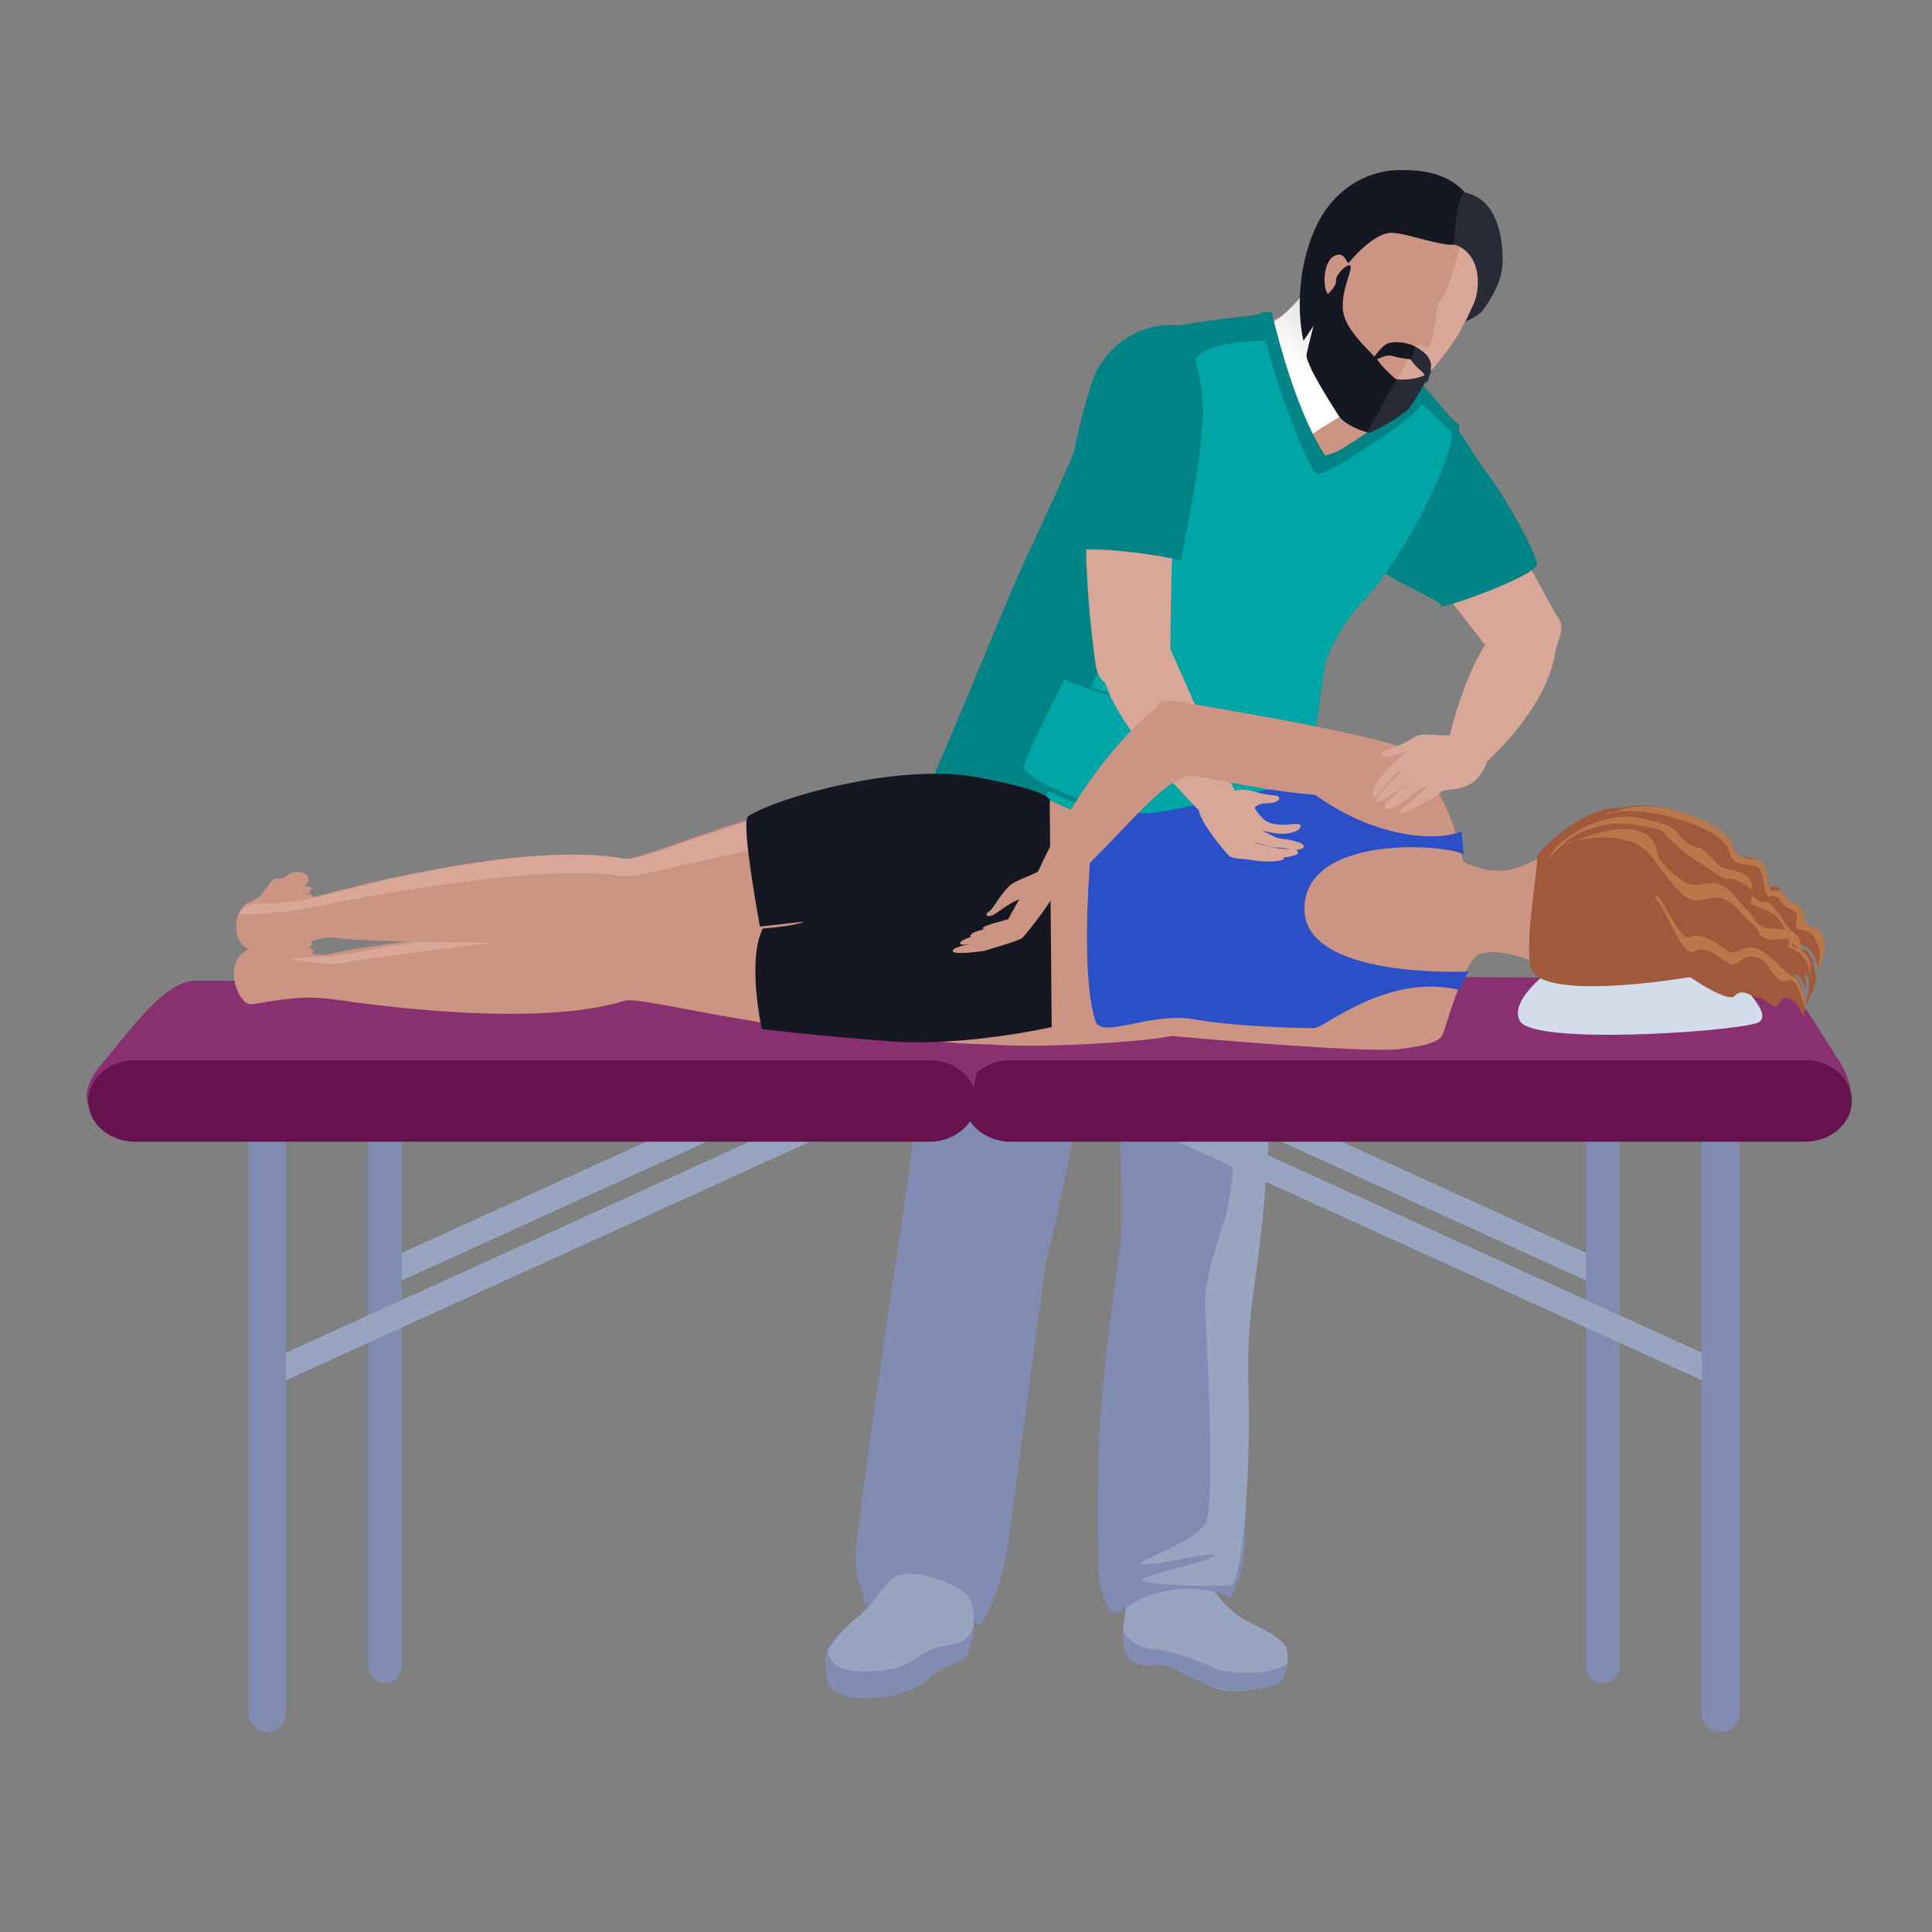 <?xml version="1.0" encoding="utf-8"?>
<!-- Generator: Adobe Illustrator 24.0.1, SVG Export Plug-In . SVG Version: 6.00 Build 0)  -->
<svg version="1.1" id="Layer_1" xmlns="http://www.w3.org/2000/svg" xmlns:xlink="http://www.w3.org/1999/xlink" x="0px" y="0px"
	 viewBox="0 0 500 500" style="enable-background:new 0 0 500 500;" xml:space="preserve">
<rect x="0" y="0" width="500" height="500" fill="#808080" stroke="none"/>
<style type="text/css">
	.st0{fill:#D8A798;}
	.st1{fill:#97A5C1;}
	.st2{fill:#808CB2;}
	.st3{fill:#028487;}
	.st4{fill:#CC9483;}
	.st5{fill:url(#SVGID_1_);}
	.st6{fill:#00A5A5;}
	.st7{fill:#893170;}
	.st8{fill:#66124C;}
	.st9{fill:#D3DCEA;}
	.st10{fill:#A0593A;}
	.st11{fill:#BA784A;}
	.st12{fill:#151823;}
	.st13{fill:#2A4FC6;}
	.st14{fill:#282A35;}
</style>
<g>
	<path class="st0" d="M384.34,166.88c-6.21,9.66-9.83,26.14-9.83,26.14l6.47,7.51c0,0,18.89-15.01,21.48-31.57
		c0.58-3.69,3.28-6.56,0.17-10c0,0-20.88-38.49-22.95-39.17c-2.07-0.69-17.6,16.22-16.22,19.33
		C364.84,142.21,384.34,166.88,384.34,166.88z"/>
	<g>
		<g>
			<path class="st1" d="M290.81,420.26c0.5-4.79,2.41-7.89,0.28-32.61c-0.26-3.01,21.5-4.04,21.5-4.04
				c-0.95,12.15-6.23,22.87,7.16,34.03c3.1,2.59,9.56,4.22,12.82,8.13c0.5,0.59,3.37,9.88-7.27,11.35
				c-10.47,1.44-11.78-0.36-20.46-5.65c-0.53-0.32-2.81-1.43-2.81-1.43S289.71,430.88,290.81,420.26z"/>
			<path class="st2" d="M253.8,392.95l-20.47-2.83c0,0-0.28,2-1.87,9.31c-2.96,13.52-8.23,18.46-12.61,22
				c-3.35,2.69-5.33,5.35-5.33,8.86l0.83,5.85c0,0,2.19,2.63,6.32,3.15c8.27,1.08,17.81-1.99,19.9-5.07
				c0.91-1.34,6.9-3.66,9.66-5.48c0,0,3.33-7.82,0.93-14.59C248.76,407.38,253.8,392.95,253.8,392.95z"/>
			<path class="st2" d="M326.65,170.01c0.09,2.21,3.95,10.61,4,12.67c0.67,22.81,0.07,31.7,0.08,37.69
				c0.01,6.55-1.7,92.22-6.45,108.62c-3.74,12.96-0.98,62.13-2.38,73.66c-0.71,5.88-3.34,10.81-3.34,10.81s-14.19-7.42-30.02,4.41
				c0,0-4.07-2.64-4.28-12.26c-0.94-40.56,2.14-56.44,5.65-83.15c1.28-9.73-1.66-69.2-1.7-79.05c-0.01-7.32-11.24,60.08-17.56,83.04
				c0,0-6.89,51.41-9.27,69.57c-2.5,19.02-7.82,24.58-7.82,24.58s-18.71-11.54-29.81-4.96c-0.41-6.55-3.32-5.8-1.92-17.65
				c1.75-14.76,7.23-53.08,10.69-75.84c4.25-28.08,9.22-69.63,10.76-99.1c1.51-29.5,10.14-43.7,13.39-49.59
				C259.93,167.54,326.65,170.01,326.65,170.01z"/>
		</g>
		<path class="st1" d="M316.27,192.65c1.05,17.32,7.36,103.4,0.53,123.43c-6.83,20.03-4.72,23.28-4.72,25.44
			c0,2.15,2.62,47.1,0,52.5c-2.63,5.41-21.02,10.83-15.76,10.83c5.25,0,19.45-3.79,17.87-2.17c-1.57,1.63-21.02,5.41-18.39,6.5
			c2.63,1.08,19.43,1.63,22.59,1.08c3.15-0.54,5.26-27.61,4.72-49.8c-0.52-22.2,1.59-23.81,3.69-45.48
			c2.1-21.64,6.83-99.06,4.2-120.72C328.35,172.61,316.27,192.65,316.27,192.65z"/>
		<path class="st1" d="M214.18,427.1c0.79,7.11,11.63,5.42,16.35,4.87c4.73-0.53,8.93-5.54,14.19-6.09
			c5.28-0.54,9.08-3.28,6.45-11.75c-1.19-3.81-16.43-9.63-20.63-5.29c-4.2,4.32-4.47,6.49-8.67,9.74
			C217.66,421.83,214.18,427.1,214.18,427.1z"/>
		<path class="st2" d="M290.53,422.18c2.62,3.23,4.46,4.33,8.39,4.6c3.94,0.27,12.25,3.34,15.4,4.97
			c3.15,1.63,17.01,1.96,19.11-1.82c-0.26,3.24-2.36,5.78-2.36,5.78s-10.63,3.96-19.12,0.11c-6.34-2.9-9.98-5.51-13.19-4.87
			c-3.22,0.64-6.68-0.91-7.46-2.82C290.53,426.23,290.53,422.18,290.53,422.18z"/>
	</g>
	<g>
		<path class="st3" d="M375.06,109.21c3.97,3.05,3.17,4.2,10.12,13.66c5.42,7.38,12.05,19.84,12.62,22.96
			c0.59,3.13-26.1,12.3-24.85,11.04c1.3-1.31-20.28-9.2-20.36-14.15C352.5,137.77,375.06,109.21,375.06,109.21z"/>
	</g>
	<g>
		<path class="st4" d="M361.41,106.72c-0.92,5.45-20.95,20.29-25.73,17.2c-2.57-1.66-18.12-38.05-18.12-38.05s13.47-2.32,16.39-5.61
			c5.37-6.05,13.4-12.56,15.44-16.91C351.36,59.15,361.58,105.74,361.41,106.72z"/>
		<g>
			
				<linearGradient id="SVGID_1_" gradientUnits="userSpaceOnUse" x1="204.667" y1="447.425" x2="225.085" y2="393.681" gradientTransform="matrix(0.918 0.397 -0.397 0.918 325.958 -395.841)">
				<stop  offset="0" style="stop-color:#FFFFFF"/>
				<stop  offset="0.516" style="stop-color:#C6C0B9"/>
			</linearGradient>
			<path class="st5" d="M357.85,101.76c-24.6,12.47-29.84,21.18-33.8,18.37c-3.32-2.34,0.07-31.58-0.45-35.39
				c8.97,2.07,22.27-19.52,24.82-29.1C348.42,55.64,359.44,98.71,357.85,101.76z"/>
		</g>
	</g>
	<path class="st3" d="M326.71,172.74c3.19-7.91,19.56-20.56,22.09-23.47c2.53-2.86,23.28-21.26,23.28-21.26s6.85-17.16,5.37-18.25
		c-4.37-3.2-10.03-12.86-11.05-10.52c-1.94,4.44-12.08,16.73-25.18,18.98c-2.43-0.86-13.99-37.1-13.99-37.1
		c-7.61,1.22-20.19,2.08-29.16,4.83c-3.28,1.01-12.08,9.23-20.11,30.97c-1.33,3.61-9.77,21.87-13.37,29.6
		c-4.48,9.68-17.78,43.08-27.65,64.99c-0.13,0.29,14.52,12.88,31.19,19.59c25.43,10.24,63.78,10.2,63.93,9.81
		C338.99,223.2,324.9,177.24,326.71,172.74z"/>
	<g>
		<path class="st6" d="M342.76,120.12c-0.98-0.39-10.54-21.57-15.36-31.92c-9.32-0.26-18.55,2.77-17.94,5.18
			c2.38,9.33,3.1,17.28-1.38,29.33c-4.5,12.05-10.76,13.89-12.26,20.35c-1.72,7.41-5.52,16.57-15.18,38.65
			c-5.15,11.75-18.98,47.8-18.98,47.8s29.74,14.41,64.03,18.3c1.96-5.52,4.69-15.52,7.41-22.44c5.77-16.41,9.02-51.81,10.18-54.7
			c3.19-7.9,6.46-11.6,8.97-14.49c13.11-13.8,25.79-42.93,23.12-44.86c-2.15-1.56-2.05-1.95-9.49-8.8
			C362.91,106.95,350.09,117.73,342.76,120.12z"/>
	</g>
	<g>
		<path class="st3" d="M277.35,175.96c5.95,2.59,16,5.21,18.69,5.8c2.7,0.58-5.45,27.96-7.98,27.8
			c-8.69-0.57-22.87-6.04-22.44-11.09C266.05,193.4,277.35,175.96,277.35,175.96z"/>
		<path class="st6" d="M275.54,175.9c6.22,2.71,16.67,5.6,19.47,6.26c2.79,0.67-4.96,25.86-7.98,26.02
			c-7.37,0.37-22.72-7.65-22.1-9.83C266.28,193.67,275.54,175.9,275.54,175.9z"/>
	</g>
	<path class="st3" d="M326.53,80.78c-1.03,5.77,11.66,41.55,14.46,41.9c2.79,0.34,27.27-15.75,26.96-18.43
		c-0.32-2.69-1.62-1.17-1.62-1.17s-22.3,16.46-23.39,14.8c-8.45-12.77-13.81-37.1-13.81-37.1H326.53z"/>
	<g>
		<g>
			<path class="st1" d="M414.92,329.85c-0.74,1.63-2.14,2.59-3.11,2.15l-145.44-66.22c-0.97-0.44-1.17-2.12-0.44-3.77l0,0
				c0.75-1.62,2.15-2.58,3.12-2.13l145.44,66.22C415.47,326.54,415.66,328.22,414.92,329.85L414.92,329.85z"/>
			<path class="st2" d="M419.16,431.28c0,2.39-1.96,4.34-4.34,4.34l0,0c-2.39,0-4.33-1.95-4.33-4.34V281.33
				c0-2.4,1.95-4.35,4.33-4.35l0,0c2.39,0,4.34,1.95,4.34,4.35V431.28z"/>
			<path class="st1" d="M448.01,357.1c-0.75,1.63-2.25,2.54-3.36,2.03l-165.54-75.37c-1.11-0.5-1.42-2.24-0.67-3.87l0,0
				c0.74-1.63,2.25-2.54,3.36-2.03l165.54,75.37C448.45,353.74,448.76,355.47,448.01,357.1L448.01,357.1z"/>
			<path class="st2" d="M450.13,443.41c0,2.69-2.18,4.86-4.87,4.86l0,0c-2.69,0-4.86-2.17-4.86-4.86V294.51
				c0-2.69,2.18-4.87,4.86-4.87l0,0c2.68,0,4.87,2.18,4.87,4.87V443.41z"/>
		</g>
		<g>
			<path class="st1" d="M99.54,329.85c0.73,1.63,2.13,2.59,3.12,2.15l145.43-66.22c0.97-0.44,1.17-2.12,0.43-3.77l0,0
				c-0.75-1.62-2.14-2.58-3.11-2.13L99.97,326.09C98.99,326.54,98.79,328.22,99.54,329.85L99.54,329.85z"/>
			<path class="st2" d="M95.3,431.28c0,2.39,1.94,4.34,4.33,4.34l0,0c2.39,0,4.34-1.95,4.34-4.34V281.33c0-2.4-1.95-4.35-4.34-4.35
				l0,0c-2.39,0-4.33,1.95-4.33,4.35V431.28z"/>
			<path class="st1" d="M66.44,357.1c0.74,1.63,2.26,2.54,3.36,2.03l165.54-75.37c1.12-0.5,1.42-2.24,0.68-3.87l0,0
				c-0.74-1.63-2.26-2.54-3.36-2.03L67.12,353.23C66,353.74,65.7,355.47,66.44,357.1L66.44,357.1z"/>
			<path class="st2" d="M64.32,443.41c0,2.69,2.17,4.86,4.86,4.86l0,0c2.69,0,4.86-2.17,4.86-4.86V294.51
				c0-2.69-2.18-4.87-4.86-4.87l0,0c-2.69,0-4.86,2.18-4.86,4.87V443.41z"/>
		</g>
		<g>
			<path class="st7" d="M475.61,273.97c3.72,5.71,6.3,14.77-2.41,14.77l-217.2,0.43c-8.72,0-6.47-24.1-6.47-24.1
				c4.19-5.01,6.2-12.77,13.64-12.77l193.02,0.97c7.44,0,13.4,11.45,16.67,16.46L475.61,273.97z"/>
			<path class="st8" d="M479.26,284.93c0,5.82-5.43,10.55-12.14,10.55H261.59c-6.7,0-12.14-4.73-12.14-10.55l0,0
				c0-5.83,5.44-10.56,12.14-10.56h205.53C473.83,274.37,479.26,279.1,479.26,284.93L479.26,284.93z"/>
			<path class="st7" d="M246.59,288.73L29.4,289.16c-8.74,0-8.45-7.39-3.68-13.1l3.53-4.23c4.19-5.02,13.66-18.01,21.1-18.01h186.79
				c7.43,0,12.46,1.14,15.73,6.16C252.87,259.98,255.31,288.73,246.59,288.73z"/>
			<path class="st8" d="M252.67,284.93c0,5.82-5.44,10.55-12.14,10.55H35c-6.72,0-12.14-4.73-12.14-10.55l0,0
				c0-5.83,5.42-10.56,12.14-10.56h205.53C247.23,274.37,252.67,279.1,252.67,284.93L252.67,284.93z"/>
		</g>
	</g>
	<path class="st9" d="M404.43,248.66c8.41-2.86,26.16-14.57,31.12-8.58c4.97,6,26.5,22.38,18.97,24.73
		c-7.55,2.35-57.51,5.58-61.12-0.5C389.78,258.21,404.43,248.66,404.43,248.66z"/>
	<path class="st10" d="M430.73,247.8c4.1,3.7,16.31,12.1,18.23,9.92c1.93-2.17,4.52,0.33,5.95,0.47c1.42,0.15-0.06-0.39,4.11,2.21
		c1.49,0.9,1.27-3,3.86-2.01c2.58,1.02,2.75,2.9,3.99,4.79c0.33-1.39,0.43-7.12-1.75-9.78c-2.17-2.64-6.51-6.34-11.12-6.43
		C449.37,246.9,430.73,247.8,430.73,247.8z"/>
	<path class="st4" d="M80.02,249.18c0.49-0.46,0.86-1,0.92-1.47c0.11-0.99-1.33-0.3-1.92-0.12c-0.03-0.05-0.07-0.1-0.09-0.15
		c0.61-0.34,2.79-0.48,1.98-1.72c-0.28-0.42-0.95-0.34-1.52-0.2c0.57-0.24,1.23-0.64,1.36-1.25c0.25-1.09-0.18-0.7-0.97-0.88
		l-0.73-0.02c0.06-0.05,0.09-0.13,0.16-0.18c2.39-2.1-0.09-3.83-2.21-3.63c-3.08,0.3-1.65,1.61-5.2,1.47
		c-1.28-0.05-2.96,2.52-4.36,3.31c-2.46,1.38-5.06,1.95-5.6,4.35c-0.84,3.77,21.47,4.32,21.47,4.32
		C81.95,251.61,80.86,250.34,80.02,249.18z"/>
	<g>
		<path class="st4" d="M372.33,261c-0.14-5.81-3.41-7.87-7.51-8.76c-9.31-1.12-13.52,0.96-19.39,1.14
			c-15.11,0.16-33.74,0.65-41.17,0.68c-2.62,0.01-6.12,0.26-10.02,0.63c-14.02,2-34.42,7.55-38.52,7.44
			c-0.15-0.08-0.28-0.2-0.44-0.26c-6.37-2.38-8.81-1.28-11.11-2.31c-3.46-1.55-5.76-1.5-7.24-1.83c-1.16-0.26-1,0.73-1,0.73
			s2.87,0.62,7.04,3.13c0,0-10.08-4.55-10.89-2.95c-0.11,0.25,6.38,2.99,6.86,3.4c-1.56-0.7-8.51-3.62-8.74-2.59
			c-0.38,1.66,9.35,5.56,9.35,5.56s-6.59-2.26-8.8-3.95c-0.63-0.49-1.13,0.17-1.08,0.45c0.23,1.24,5.36,5.35,10.41,7.57
			c0.33,0.15,1.14,0.26,2.18,0.34c3.74,0.58,11.2,0.85,14.83,0.9c9.4,0.88,35.59-0.22,46.16-2.2c0,0,49.6,4.51,58.83,3.4
			c16.84-2.02,9.88-5.32,10.2-9.72c0.01-0.04-0.01-0.08-0.01-0.12C372.3,261.47,372.34,261.26,372.33,261z"/>
	</g>
	<g>
		<path class="st4" d="M404.01,218.68c-11.68,7.51-16.7,8.26-25.33,4.39c0,0-4.46-24.44-16.03-25.74
			c-8.72-0.99-65.06,17.17-72.29,16.97c-7.22-0.22-20.4-10.26-30.81-10.11c-10.42,0.14-22.78,2.51-22.78,2.51l6.51,58.65
			c0,0,7.12,4.56,46.03-4.45c5.11-1.19,81.02,16.77,84.4,5.93c1.99-6.36,6.11-19.75,9.74-20.1c4.86-1.07,9.97,0.65,20.07,4.44
			C411.82,254.28,404.01,218.68,404.01,218.68z"/>
	</g>
	<g>
		<path class="st10" d="M446.12,251.3c-18.95,3.79-44.64,6.35-49.3,0.41c-3.17-4.04,1.78-29.8,0.89-29.6
			c-1.57,0.33,11.35-14.44,23.38-13.01C433.11,210.55,446.12,251.3,446.12,251.3z"/>
		<path class="st10" d="M466.33,244.51c3.52,1.04,3.94,5.35,4.5,6.75c-0.03-0.09,0.13-1.57,0.17-1.69c0.6-2.19,1.61-7.71-1.81-8.06
			c-3.39-0.36-2.71-6.82-6.3-8.24c-3.59-1.4-0.85-4.25-4.05-3.74c-2.6,0.41-1.85-7.23-5.62-7.56c-8.63-0.75-4-3.39-9.1-7.31
			c-4.04-3.15-17.37-8.94-28.09-4.62c0,0,12.97,15.03,14.59,19.13c7.56,13.04-9.67,18.32-4.93,18.01c5.17-0.33,17.19,8.11,19.6,8.32
			c2.39,0.22,6.01-5.23,12.85-1.34c2.43,1.37-0.67-2.61,3.75-2.32c4.98,0.36,3.56,1.02,5.42,3.9c0.07-0.37-0.19-3.74-0.22-4.19
			c0.86,1.25,1.84,3.11,0.23,7.58c-0.8,2.26,3.37-3.82,2.55-6.84c-0.95-3.67-0.49-5.43-3.74-6.89c-3.01-1.35-3.36-6.94-4.86-7.83
			C461.15,237.5,464.04,243.83,466.33,244.51z"/>
		<path class="st11" d="M464.42,233.82c-3.59-1.4-2.1-3.83-5.31-3.32c-2.59,0.4-0.6-7.65-4.37-7.99c-8.62-0.75-3.99-3.38-9.08-7.31
			c-4.04-3.14-17.4-9.34-28.12-5.01c0,0-2.16-0.11-1.64,0.45c10.39-2.78,25.01,3.09,28.81,6.05c5.09,3.94,0.48,6.57,9.09,7.33
			c3.77,0.32,1.78,8.38,4.36,7.98c3.22-0.5,1.73,1.91,5.33,3.32c3.58,1.41-0.61,5.01,2.77,5.36c1.73,0.18,2.67,0.77,3.93,3.15
			c1.67,3.21,0,6.88,0.09,6.79c2.97-2.91,2.37-10.31-1.05-10.67C465.85,239.59,468.02,235.22,464.42,233.82z"/>
		<path class="st11" d="M457.43,247.12c-5.24-4.27-7.51-0.05-9.49-0.68c-1.97-0.62-7.16-5.73-10.51-3.93
			c-2.4,1.3-5.55-7.37-8.38-10.63c-0.49,0.15-0.78,0.26-0.78,0.26c3.97,5.05,7.28,16,10.37,14.06c3.09-1.93,7.71,2.91,9.44,3.4
			c1.74,0.5,4.22-4.43,8.65-0.57c1.56,1.36,3.12,6.11,6.06,4.69c2.08-1.03,3.43,4.58,4.37,6.99c0.56-0.97-1.35-8.27-3.92-8.43
			C463.13,252.3,459.29,248.62,457.43,247.12z"/>
		<path class="st11" d="M464.49,245.23c-2.25-0.74,2.56-4.75-5.44-4.91c-5.36-0.11-4.56-2.96-6.75-4.67
			c-2.18-1.73-4.21-6.09-7.76-6.92c-3.53-0.83-5.91,1.6-9.11-0.82c-3.22-2.41-6.03-4.65-6.58-7.39c-0.27-1.3-1.56-11.39-23.09-2.11
			c-0.71-0.13-0.8,0.28-1.45,0.2c0,0,13.19-4.93,21.22,1.1c2.24,1.68,7.32,10.06,10.65,12.33c3.31,2.28,5.59-0.25,9.15,0.41
			c3.57,0.67,5.79,4.95,8.06,6.56c2.26,1.61,1.52,4.95,6.81,4.09c5.28-0.86,1.09,1.8,3.39,2.44c2.97,0.82,5.83,5.24,4.22,8.3
			c-0.09-0.91,1.9-3.09-0.01-6.32C466.53,246.26,466.85,246,464.49,245.23z"/>
		<path class="st11" d="M400.57,222.59c2.34-5.97,14.63-12.86,23.75-10.91c9.12,1.96,8.38,2.42,11.19,5.4
			c2.81,2.98,3.1,1.3,5.47,3.06c2.36,1.76,3.04,3.47,4.47,4.24c1.42,0.76,6.01,0.9,7.39,3.11c1.38,2.21-0.59,3.61,2.02,5.37
			c2.6,1.77,1.72-0.91,4.29,2.06c2.57,2.98,2.76,4.67,5.12,6.43c2.37,1.76,1.2,2.95,1.86,4.04c0.65,1.11-0.79,0.82-2.41-1.64
			c-1.62-2.47-2.71-6.36-5.57-7.65c-2.86-1.29-4.06-1.57-5.01-2.32c-0.94-0.75,2.73-2.58-2.02-5.13c-4.76-2.56-2.91,0.4-7.18-2.63
			c-4.26-3.02-2.61-1.76-5.69-3.79c-3.08-2.02-1.19-0.76-5.19-4.25c-4-3.5-1.37-2.94-7.36-4.09c-6.01-1.14-9.16-1.11-15.01,0.9
			C404.85,216.8,400.57,222.59,400.57,222.59z"/>
	</g>
	<g>
		<path class="st4" d="M268.28,263.83c-40.23,11.82-96.41-5.44-106.11-4.98c-22.36,7.23-65.36,1.33-74.96-0.11
			c-8.98-1.35-14.87,0.09-22.04,1.15c-3.93,0.59-8.54-13.21,1.01-14.63c9.55-1.42,13.92,3.31,20.47,1.35
			c6.55-1.94,67.49-9.03,74.33-9.07c6.82-0.04,77.27-7.31,88.49-4.09C260.67,236.68,268.28,263.83,268.28,263.83z"/>
		<path class="st0" d="M74.67,248.14c3.53-0.25,10.1-0.5,13.64-1.01c3.53-0.51,42.94-7.83,50.51-7.58c7.58,0.25,2.02,2.78,2.02,2.78
			s-48.24,5.81-51.78,6.82C85.53,250.16,74.67,248.14,74.67,248.14z"/>
		<g>
			<g>
				<path class="st4" d="M261.57,204.19c-41.29-7.36-90.44,17.58-100.12,18.19c-23.02-4.73-65.11,5.82-74.49,8.3
					c-8.78,2.33-14.76,3.09-22.01,2.81c-3.98-0.15-7.09,12.52,2.57,12.89c9.65,0.36,13.47-4.81,20.19-3.59
					c6.72,1.22,68.08,1.61,74.86,0.89c6.8-0.7,77.62-1.17,88.41-5.59C261.78,233.65,261.57,204.19,261.57,204.19z"/>
				<path class="st4" d="M79.96,235.2c0.48-0.48,0.82-1.03,0.86-1.51c0.09-0.99-1.34-0.26-1.92-0.05c-0.03-0.05-0.07-0.09-0.09-0.15
					c0.6-0.36,2.78-0.57,1.91-1.78c-0.29-0.42-0.97-0.32-1.54-0.15c0.57-0.27,1.22-0.68,1.33-1.29c0.2-1.11-0.21-0.7-1-0.85
					l-0.73,0.01c0.05-0.06,0.08-0.13,0.15-0.2c2.3-2.18-0.24-3.82-2.34-3.54c-3.07,0.42-1.59,1.67-5.14,1.67
					c-1.29,0-3.16,3.96-4.53,4.81c-2.41,1.47-5.26,3.39-5.7,5.81c-0.7,3.79,22.18,0.92,22.18,0.92
					C81.98,237.54,80.84,236.32,79.96,235.2z"/>
			</g>
			<g>
				<path class="st0" d="M162.45,222.38c-23.01-4.73-65.11,5.82-74.5,8.3c-8.78,2.33-13.62,3.34-20.86,3.06
					c-1.26-0.05-4.48,0.96-5.18,2.9c4.89-0.05,12.25-0.38,20.58-2.15c8.08-1.71,58.34-11.62,79.56-7.57
					c19.72-3.07,68.92-18.64,101.8-12.77c1.18-6-4.57-8.71-4.57-8.71C218,198.09,172.14,221.78,162.45,222.38z"/>
			</g>
		</g>
		<path class="st12" d="M193.62,211.26c7.09-4.72,38.8-13.94,59.36-10.1c21.21,3.96,18.69,6.32,18.69,6.32l0.51,58.34
			c0,0-22.39,5.05-41.25,3.7c-18.86-1.35-33.76-3.2-33.76-3.2s-3.96-17.68,0.25-26.02c8.75-0.68,10.61-1.77,10.61-1.77l-11.36,1.26
			C196.66,239.8,191.61,212.61,193.62,211.26z"/>
	</g>
	<path class="st13" d="M378.25,215.14c-6.06,2.69-22.99,2.18-39.91-10.95c-4.29-3.32-38.87,8.12-44.2,6.06
		c-5.22-2.02-10.86-0.5-10.86-0.5s-4.55,39.15,0.17,54.39c1.56,5.02,14.14-2.36,25.59-0.34c11.45,2.02,28.37,2.27,31.07,2.27
		c2.69,0,18.94-14.4,37.63-9.85c1.01-2.52,2.27-4.8,2.27-4.8s-43.1,2.19-42.43-16.67c0.68-18.85,36.45-16.33,41.17-13.64
		C378.51,217.41,378.25,215.14,378.25,215.14z"/>
	<path class="st0" d="M304.97,123.05c-1.84,4.25-2.08,44.86-2.08,44.86s14.67,33.65,17.26,37.66c2.28,3.53-7.59,6.51-7.59,6.51
		s-22.6-22.26-26.4-35.03c-0.28-0.94-2.04-0.62-2.77-6.04c-2.41-17.94-4.16-45.81,1.05-50.35
		C290.37,115.49,304.97,123.05,304.97,123.05z"/>
	<g>
		<g>
			<path class="st4" d="M254.76,246.09c1.8-0.61,8.99-2.59,9.9-3.45c0.93-0.86,11.41-13.83,9.57-15.76
				c-1.83-1.94-2.79-0.65-5.48-1.43c-1.8,1.32-6.13,2.23-7.84,4.12c-2.9,3.17-3.88,5.76-5.01,6.35c-1,0.52-0.74,1.78,1.18,0.83
				c1.09-0.52,3.75-2.87,6.7-3.99c-1.29,2.19-4.3,7.73-4.3,7.73s-5.47,2.93-6.36,3.34c-0.9,0.41-6.41,1.03-6.57,2.24
				C246.4,247.31,254.76,246.09,254.76,246.09z"/>
			<path class="st4" d="M256.56,243.67c-2.53,0.01-9.11,1.76-7.96,0.14c1.12-1.61,9.44-2.53,10.11-3.21
				C259.41,239.9,256.56,243.67,256.56,243.67z"/>
		</g>
		<path class="st4" d="M261.76,237.65c-2.77,0.88-6.88,1.71-7.41,2.54c-0.53,0.83,5.13-0.39,6.1-0.81c0,0-8.03,1.22-9,2.33
			c-0.97,1.1,0.09,0.9,1.45,0.6c1.36-0.3,6.61-1.3,7.89-1.84C262.07,239.93,261.76,237.65,261.76,237.65z"/>
	</g>
	<path class="st4" d="M367.51,195.26c-8.87-5.01-54.55-12.21-61.49-13.54c-6.95-1.34-6.82,1.52-6.82,1.52s-15.57,11.2-29.22,39.48
		c-0.8,1.66-3.04,6.71-3.53,7.07c-4.93,3.67,1.24,5.81,5.22,2.7c17.68-13.81,29.33-33.03,37.86-31.62
		c9.71,1.61,37.05,8.13,48.01,3.32C364.59,201.1,367.51,195.26,367.51,195.26z"/>
	<g>
		<g>
			<path class="st0" d="M318.99,204.92c2.62-1.3,5.68,0.08,7.89,0.52c2.59,0.52,3.37,0.26,3.88,0.64c0.87,0.66,0,1.82-2.98,1.82
				c-2.41,0-3.1,1.16-3.1,1.16s1.55,2.62,3.1,3.49c1.53,0.85,3.07,0.83,4.27,0.91c1.18,0.08,4.48-0.68,4.53,0.26
				c0.07,1.29-2.55,2.04-4.66,2.07c-2.12,0.02-5.17-0.84-5.17-0.84s3.72,2.13,4.79,2.13c1.04-0.01,6.16,0.87,5.89,2
				c-0.42,1.64-5.14,0.25-6.71,0.26c-1.59,0.02-5.53-1.31-6.06-1.29c-0.53,0.01,4.38,1.16,6.15,1.48c2.92,0.52,5.1-0.3,5.12,1.17
				c0.01,0.89-4.77,1.59-6.96,1.2c-2.22-0.38-4.94-1.33-4.94-1.33s7.45,0.4,8.16,1.43c0.72,1.01-5.01,1.16-7.25,0.71
				c-2.79-0.54-5.95-0.26-6.99-1.36c-0.82-0.86-5.82-6.61-7.29-10.31C308.02,204.57,318.99,204.92,318.99,204.92z"/>
		</g>
	</g>
	<path class="st0" d="M375.8,190.17c-3.22,0.66-7.63-1.03-10.11,0.78c-3.51,2.58-9.07,3.39-8.26,4.15c1.75,1.56,3.31,0.25,4.34,0.08
		c1.24-0.22,2.26-0.54,3.09-0.87c-0.75,0.44-1.73,1.03-3.05,2.11c-5.57,4.5-7.67,10.05-6.12,10.04l6.05-6.81l0.86,0.16
		c0,0-7.05,6.51-6.69,7.71c0.36,1.26,11.07-6.7,11.07-6.7s-5.71,4.42-7.92,6.61c-1.36,1.34-0.73,2.21,0.79,1.9
		c2.41-0.5,8.64-6.71,9.34-5.54c-0.4,0.3-4.03,3.63-4.58,4.11c-1.84,1.61-2.96,1.95-2.32,2.59c0.55,0.57,8.28-3.62,10.54-5.42
		c1.25-1.64,7.69,1.08,11.51-6.61C388.62,187.95,383.59,183.77,375.8,190.17z"/>
	<path class="st3" d="M305.32,84.23c-12.42-1.29-20.31,7.92-22.26,13.46c-6.39,18.11-7.93,38.51-8.8,45.72
		c6.52-3.18,29.56,0.9,31.4,1.73c4.14-22.09,6.71-34.19,4.49-42.79C307.92,93.75,305.32,84.23,305.32,84.23z"/>
	<g>
		<g>
			<g>
				<path class="st4" d="M378.1,82.48c-7.25,11.66-13.88,22.14-21.02,19.45c-2.13-0.79-6.36-3.28-8.81-6.32
					c-5.1-6.32-7.78-17.01-5.37-25.95c3.53-13.26,14.83-20.94,26.87-15.66C382.91,59.79,384.24,72.6,378.1,82.48z"/>
				<path class="st12" d="M378.16,62.51c-1.8,2.85-14-2.49-18.38-2.25c-4.36,0.29-9.81,6.61-10.59,7.62
					c-0.76,1.03-0.8-3.16-3.89-1.63c-3.09,1.56-2.91,8.7-1.64,9.8c1.43,1.23-6.34,12.14-6.34,12.14s-3.4-13.49,2.65-28.16
					c4.28-10.41,13.18-15.95,22.24-16.02c4.64-0.05,11.95,0.29,16.96,5.83C386.91,58.38,378.16,62.51,378.16,62.51z"/>
			</g>
			<path class="st0" d="M386.77,67.49c0,0-5.85,12.15-8.46,17.4c-2.62,5.21-12.42,17.62-16.34,17.59c-3.93-0.02-4.02-0.38-4.02-0.38
				s3.74-1.89,12.77-21.31c1-2.14,2.5-3.15,3.24-4.93c5.23-12.66,3.83-17.77,3.83-17.77L386.77,67.49z"/>
			<path class="st4" d="M372.4,76.95c-1.55,9.62-1.55,11.53-2.5,12.49c-0.98,0.99-2.29-0.78-5.67-0.22
				C363.11,89.41,372.4,76.95,372.4,76.95z"/>
			<path class="st14" d="M376.19,63.21c7.19,2.22,7.1,11.16,5.16,15.55c-1.32,2.95-2.07,4.49-2.07,4.49s3.46-1.59,4.44-2.9
				c0.99-1.31,4.8-6.54,5.11-11.84c0.27-4.24-0.3-16.85-9.68-18.68C377.19,49.45,376.19,63.21,376.19,63.21z"/>
		</g>
		<path class="st14" d="M360.12,97.68c2.12,1.26,8.6,0.25,10.12-1.6c1.51-1.84-4.53,8.43-5.87,9.91c-1.39,1.46-10.29,6.93-10.6,5.89
			C353.44,110.83,360.12,97.68,360.12,97.68z"/>
		<path class="st12" d="M341.95,77.7c-1.46,3.87-3.31,11.67-3.8,13.95c-0.52,2.26,6.46,13.05,8.26,15.88
			c1.8,2.84,7.36,4.35,7.36,4.35l7.6-13.61c0,0-3.4-2.97-4.64-4.78c-1.25-1.81-7.91-7.31-9-12.2c-1.08-4.89,1.94-10.64,1.85-12.23
			c-0.14-1.64-4.04,1.88-3.84,3.65C345.98,74.45,341.95,77.7,341.95,77.7z"/>
		<path class="st14" d="M366.39,89.75c2.8,1.61,4.28,3.3,3.9,5.85c-0.42,2.55-1.26,4.03-1.26,4.03s0.63-2.08-1.33-3.73
			c-2-1.64-2.91-3.35-2.91-3.35L366.39,89.75z"/>
		<path class="st12" d="M366.39,89.75c-1.6-0.95-5.13-1.63-7.19-0.89c-2.07,0.76-4.85,5.43-4.85,5.43s3.74-2.88,6.03-2.18
			c2.27,0.72,4.8,0.86,4.8,0.86L366.39,89.75z"/>
	</g>
</g>
</svg>

